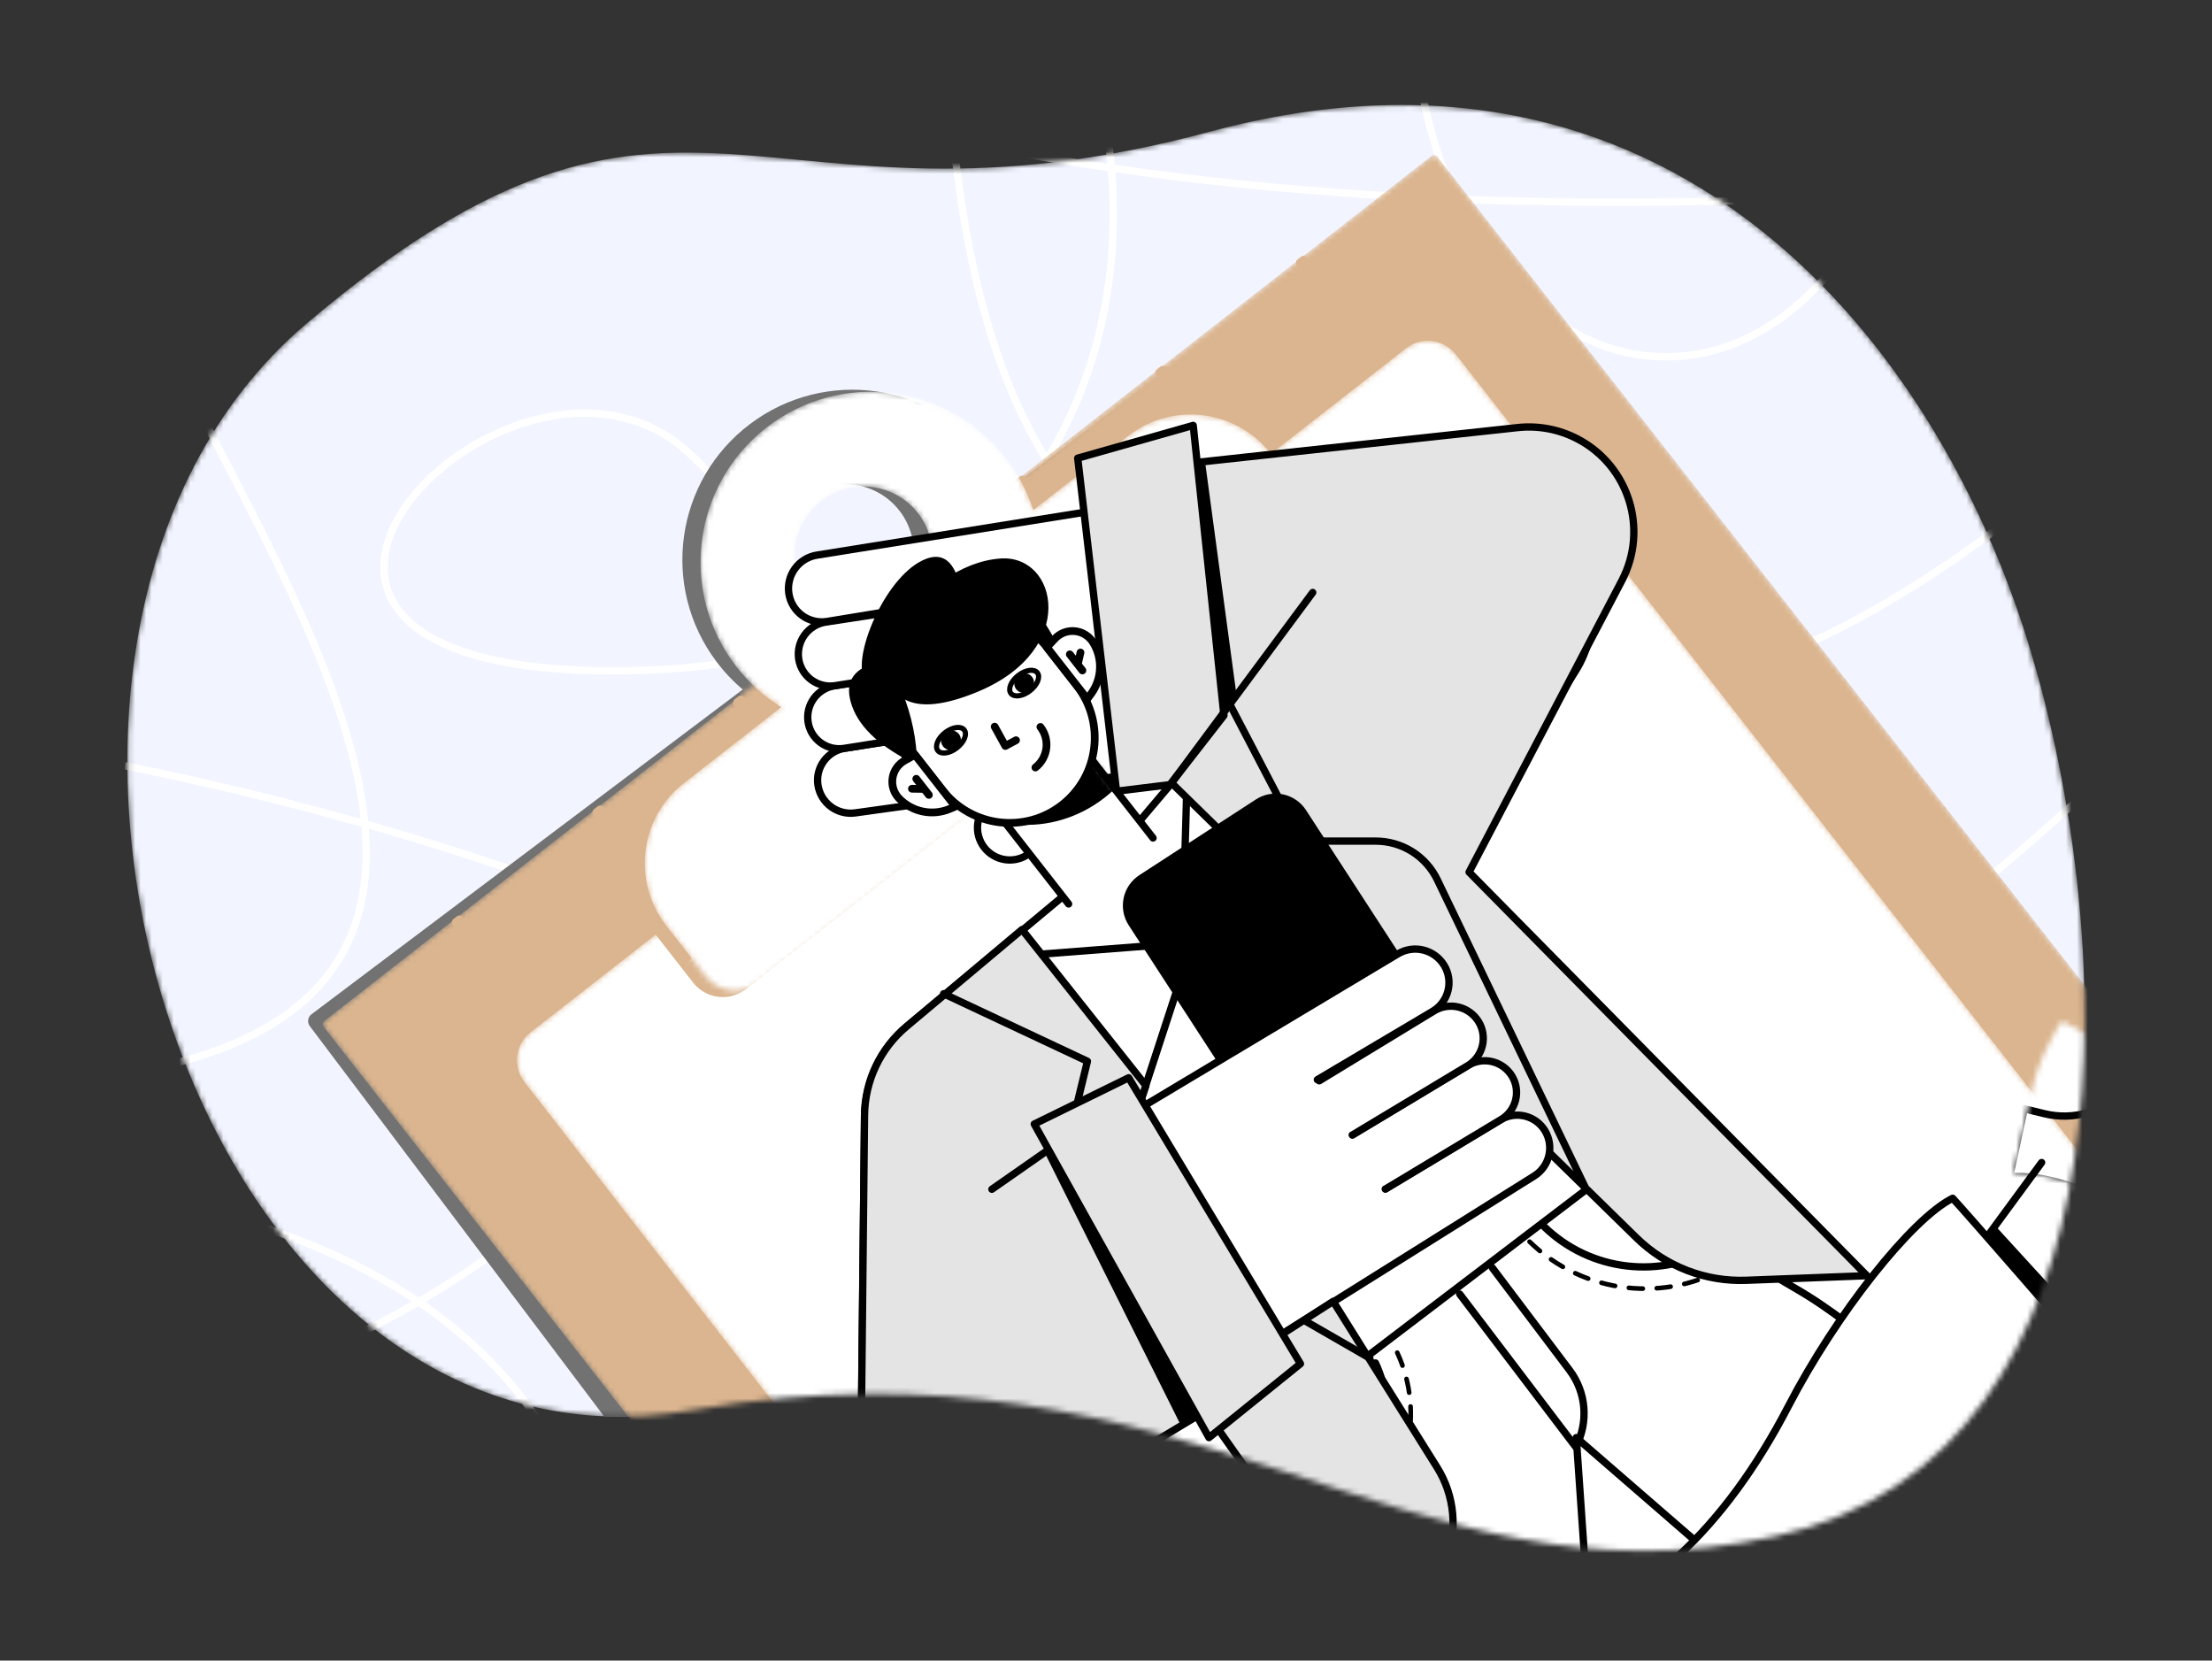 <svg width="401" height="301" viewBox="0 0 401 301" fill="none" xmlns="http://www.w3.org/2000/svg">
<rect x="0" y="0" width="401" height="301" fill="#333333" stroke="none"/>
<mask id="mask0_315_35459" style="mask-type:alpha" maskUnits="userSpaceOnUse" x="23" y="19" width="355" height="263">
<path d="M219.384 23.857C302.067 1.618 349.355 60.389 366.754 113.611C384.154 166.832 389.063 263.585 321.854 278.46C254.646 293.335 216.504 239.744 125.294 255.633C34.084 271.521 -12.601 116.436 55.601 58.629C123.803 0.822 136.701 46.096 219.384 23.857Z" fill="white"/>
</mask>
<g mask="url(#mask0_315_35459)">
<path d="M219.384 23.857C302.067 1.618 349.355 60.389 366.754 113.611C384.154 166.832 389.063 263.585 321.854 278.46C254.646 293.335 216.504 239.744 125.294 255.633C34.084 271.521 -12.601 116.436 55.601 58.629C123.803 0.822 136.701 46.096 219.384 23.857Z" fill="#F2F5FF"/>
<path d="M172.072 16.945C177.324 85.087 200.581 106.652 244.2 121.01C287.819 135.369 325.19 125.085 368.082 91.198" stroke="white" stroke-width="1.327"/>
<path d="M200.001 19.935C209.478 68.772 182.221 118.759 118.377 121.428C22.611 125.43 91.799 52.763 124.47 81.731C157.141 110.698 154.481 173.42 103.505 216.41C90.18 227.647 76.128 236.68 61.348 243.511" stroke="white" stroke-width="1.327"/>
<path d="M22.611 216.271C58.854 222.759 102.744 239.204 111.223 293.523M394.046 128.33C331.407 190.804 287.683 208.968 262.872 182.822C225.655 143.603 296.743 112.72 307.229 147.771C317.714 182.822 261.655 210.64 187.02 223.012M317.714 36.3C269.215 37.734 225.322 34.952 186.036 27.953" stroke="white" stroke-width="1.327"/>
<path d="M256.376 0.664C256.376 36.016 276.82 64.674 302.039 64.674C316.882 64.674 330.07 54.747 338.41 39.37M394.045 168.923C357.409 204.611 333.696 244.982 322.906 290.035M22.611 138.793C134.589 161.399 228.133 213.532 303.243 295.192" stroke="white" stroke-width="1.327"/>
<path d="M76.407 -2.74C31.645 6.41 15.096 25.494 26.757 54.512C44.251 98.038 108.717 180.346 22.611 194.622" stroke="white" stroke-width="1.327"/>
<path fill-rule="evenodd" clip-rule="evenodd" d="M260.288 32.305L377.877 188.22C377.033 229.792 362.879 269.379 321.854 278.459C254.646 293.335 216.504 239.744 125.294 255.632C119.863 256.578 114.591 256.918 109.491 256.709L56.163 185.996C56.041 185.835 55.953 185.651 55.902 185.456C55.852 185.261 55.84 185.057 55.868 184.858C55.897 184.658 55.964 184.466 56.066 184.292C56.169 184.118 56.305 183.966 56.466 183.845L134.652 124.977C132.887 123.487 131.294 121.804 129.904 119.959C119.666 106.384 122.388 87.083 135.983 76.847C149.577 66.611 168.897 69.317 179.134 82.892C180.526 84.735 181.706 86.729 182.654 88.835L258.135 32.003C258.461 31.758 258.87 31.652 259.274 31.708C259.678 31.765 260.042 31.98 260.288 32.305ZM145.727 90.26C140.237 94.393 139.138 102.188 143.272 107.67C145.212 110.248 148.081 111.969 151.269 112.466L165.563 101.703C165.963 98.503 165.099 95.273 163.154 92.701C159.019 87.219 151.217 86.126 145.727 90.26Z" fill="#727272"/>
<mask id="mask1_315_35459" style="mask-type:alpha" maskUnits="userSpaceOnUse" x="58" y="28" width="419" height="435">
<path d="M259.493 28.27L58.816 185.05C58.736 185.112 58.669 185.19 58.62 185.278C58.57 185.366 58.538 185.463 58.525 185.563C58.513 185.664 58.52 185.766 58.548 185.863C58.575 185.961 58.621 186.052 58.683 186.132L274.36 462.18C274.486 462.341 274.671 462.446 274.874 462.471C275.077 462.495 275.281 462.439 275.442 462.313L476.119 305.532C476.199 305.47 476.266 305.392 476.316 305.304C476.365 305.216 476.397 305.119 476.41 305.018C476.422 304.918 476.414 304.816 476.387 304.718C476.36 304.621 476.314 304.53 476.251 304.45L260.575 28.402C260.513 28.322 260.436 28.255 260.347 28.205C260.259 28.155 260.162 28.123 260.062 28.111C259.961 28.099 259.859 28.106 259.762 28.133C259.664 28.16 259.573 28.207 259.493 28.269V28.27Z" fill="white"/>
</mask>
<g mask="url(#mask1_315_35459)">
<path d="M259.493 28.27L58.816 185.05C58.736 185.112 58.669 185.19 58.62 185.278C58.57 185.366 58.538 185.463 58.525 185.563C58.513 185.664 58.52 185.766 58.548 185.863C58.575 185.961 58.621 186.052 58.683 186.132L274.36 462.18C274.486 462.341 274.671 462.446 274.874 462.471C275.077 462.495 275.281 462.439 275.442 462.313L476.119 305.532C476.199 305.47 476.266 305.392 476.316 305.304C476.365 305.216 476.397 305.119 476.41 305.018C476.422 304.918 476.414 304.816 476.387 304.718C476.36 304.621 476.314 304.53 476.251 304.45L260.575 28.402C260.513 28.322 260.436 28.255 260.347 28.205C260.259 28.155 260.162 28.123 260.062 28.111C259.961 28.099 259.859 28.106 259.762 28.133C259.664 28.16 259.573 28.207 259.493 28.269V28.27Z" fill="#DBB58F"/>
<path fill-rule="evenodd" clip-rule="evenodd" d="M135.982 78.685C149.45 68.163 168.86 70.503 179.336 83.911C181.58 86.777 183.295 90.02 184.401 93.488L201.678 79.99C209.67 73.746 221.212 75.164 227.457 83.158L234.568 92.259C235.119 92.964 235.526 93.771 235.765 94.634C236.005 95.496 236.072 96.398 235.963 97.286C235.854 98.175 235.571 99.033 235.13 99.812C234.689 100.591 234.099 101.276 233.394 101.827L134.402 179.166C133.697 179.717 132.889 180.124 132.027 180.363C131.164 180.602 130.263 180.669 129.374 180.56C128.486 180.451 127.628 180.167 126.849 179.727C126.07 179.286 125.385 178.696 124.834 177.99L117.723 168.889C111.478 160.895 112.894 149.354 120.886 143.11L138.632 129.246C135.535 127.334 132.803 124.885 130.565 122.014C120.089 108.606 122.514 89.207 135.982 78.685ZM145.961 91.94C140.522 96.19 139.543 104.024 143.774 109.439C148.004 114.854 155.843 115.799 161.282 111.55C166.721 107.3 167.7 99.466 163.47 94.051C159.239 88.636 151.4 87.69 145.961 91.94Z" fill="#DBB58F"/>
</g>
<path fill-rule="evenodd" clip-rule="evenodd" d="M82.81 166.103C82.971 165.977 83.176 165.921 83.379 165.945C83.581 165.97 83.766 166.075 83.892 166.236L299.566 442.281C299.692 442.442 299.748 442.647 299.723 442.85C299.699 443.052 299.594 443.237 299.433 443.363L298.826 443.837C298.746 443.899 298.655 443.946 298.557 443.973C298.46 444 298.358 444.007 298.257 443.995C298.157 443.983 298.06 443.951 297.972 443.901C297.884 443.851 297.806 443.784 297.744 443.704L82.07 167.66C82.007 167.58 81.961 167.489 81.934 167.391C81.907 167.294 81.9 167.192 81.912 167.091C81.924 166.991 81.956 166.894 82.006 166.806C82.056 166.718 82.123 166.64 82.203 166.578L82.81 166.103ZM108.315 146.177C108.476 146.051 108.681 145.995 108.883 146.019C109.086 146.044 109.271 146.149 109.397 146.31L325.07 422.355C325.132 422.435 325.179 422.526 325.206 422.623C325.233 422.721 325.241 422.823 325.228 422.923C325.216 423.024 325.184 423.121 325.134 423.209C325.084 423.297 325.018 423.375 324.938 423.437L324.331 423.911C324.251 423.973 324.16 424.02 324.062 424.047C323.965 424.074 323.863 424.081 323.762 424.069C323.662 424.057 323.565 424.025 323.477 423.975C323.389 423.925 323.311 423.858 323.249 423.778L107.575 147.734C107.513 147.654 107.466 147.563 107.439 147.465C107.412 147.368 107.405 147.266 107.417 147.165C107.429 147.065 107.461 146.968 107.511 146.88C107.561 146.792 107.628 146.714 107.708 146.652L108.315 146.177ZM133.82 126.251C133.981 126.125 134.186 126.069 134.388 126.093C134.591 126.118 134.776 126.223 134.902 126.384L350.575 402.429C350.637 402.509 350.684 402.6 350.711 402.697C350.738 402.795 350.746 402.897 350.733 402.997C350.721 403.098 350.689 403.195 350.639 403.283C350.589 403.371 350.523 403.449 350.443 403.511L349.836 403.985C349.756 404.047 349.665 404.094 349.567 404.121C349.47 404.148 349.368 404.155 349.267 404.143C349.167 404.131 349.07 404.099 348.982 404.049C348.894 403.999 348.816 403.932 348.754 403.852L133.08 127.808C133.018 127.728 132.971 127.637 132.944 127.539C132.917 127.442 132.91 127.34 132.922 127.239C132.934 127.139 132.966 127.042 133.016 126.954C133.066 126.866 133.133 126.788 133.213 126.726L133.82 126.251ZM159.325 106.325C159.486 106.199 159.691 106.143 159.893 106.167C160.096 106.192 160.281 106.297 160.407 106.458L376.08 382.503C376.142 382.583 376.189 382.674 376.216 382.771C376.243 382.869 376.251 382.971 376.238 383.071C376.226 383.172 376.194 383.269 376.144 383.357C376.094 383.445 376.028 383.523 375.948 383.585L375.34 384.059C375.26 384.121 375.169 384.167 375.072 384.194C374.974 384.221 374.872 384.229 374.772 384.216C374.672 384.204 374.575 384.172 374.487 384.122C374.398 384.072 374.321 384.006 374.259 383.926L158.585 107.882C158.523 107.802 158.476 107.711 158.449 107.613C158.422 107.516 158.415 107.414 158.427 107.313C158.439 107.213 158.471 107.116 158.521 107.028C158.571 106.94 158.638 106.862 158.718 106.8L159.325 106.325ZM184.83 86.399C184.991 86.273 185.196 86.216 185.398 86.242C185.601 86.266 185.786 86.371 185.912 86.532L401.585 362.577C401.647 362.657 401.694 362.748 401.721 362.845C401.748 362.943 401.756 363.045 401.743 363.145C401.731 363.246 401.699 363.343 401.649 363.431C401.599 363.519 401.533 363.597 401.453 363.659L400.845 364.133C400.765 364.195 400.674 364.241 400.577 364.268C400.479 364.295 400.377 364.303 400.277 364.29C400.177 364.278 400.08 364.246 399.992 364.196C399.904 364.146 399.826 364.08 399.764 364L184.09 87.956C184.028 87.876 183.981 87.785 183.954 87.688C183.927 87.59 183.92 87.488 183.932 87.387C183.944 87.287 183.976 87.19 184.026 87.102C184.076 87.014 184.143 86.936 184.223 86.874L184.83 86.399ZM210.335 66.473C210.415 66.411 210.506 66.365 210.604 66.337C210.701 66.31 210.803 66.303 210.904 66.315C211.004 66.327 211.101 66.359 211.189 66.409C211.277 66.459 211.355 66.526 211.417 66.606L427.09 342.651C427.152 342.731 427.199 342.822 427.226 342.919C427.253 343.017 427.261 343.119 427.248 343.219C427.236 343.32 427.204 343.417 427.154 343.505C427.104 343.593 427.038 343.671 426.958 343.733L426.35 344.207C426.27 344.269 426.179 344.315 426.082 344.342C425.984 344.369 425.882 344.377 425.782 344.364C425.682 344.352 425.585 344.32 425.497 344.27C425.409 344.22 425.331 344.154 425.269 344.074L209.595 68.029C209.533 67.949 209.487 67.858 209.46 67.761C209.433 67.663 209.425 67.561 209.437 67.461C209.45 67.361 209.482 67.264 209.532 67.176C209.582 67.088 209.648 67.01 209.728 66.948L210.335 66.473ZM235.84 46.547C236.001 46.421 236.206 46.364 236.408 46.389C236.611 46.414 236.796 46.519 236.922 46.68L452.595 322.725C452.657 322.805 452.704 322.896 452.731 322.993C452.758 323.091 452.766 323.193 452.753 323.293C452.741 323.394 452.709 323.491 452.659 323.579C452.609 323.667 452.543 323.745 452.463 323.807L451.855 324.281C451.775 324.343 451.684 324.389 451.587 324.416C451.489 324.443 451.387 324.451 451.287 324.438C451.187 324.426 451.09 324.394 451.002 324.344C450.914 324.294 450.836 324.228 450.774 324.148L235.1 48.103C235.038 48.023 234.992 47.932 234.965 47.835C234.938 47.737 234.93 47.635 234.942 47.535C234.955 47.435 234.987 47.338 235.037 47.25C235.087 47.162 235.153 47.084 235.233 47.022L235.84 46.547Z" fill="#DBB58F"/>
<path fill-rule="evenodd" clip-rule="evenodd" d="M96.153 187.145L254.884 63.135C255.551 62.614 256.314 62.23 257.129 62.004C257.944 61.778 258.796 61.715 259.636 61.818C260.476 61.921 261.287 62.189 262.024 62.605C262.76 63.022 263.407 63.58 263.928 64.247L444.124 294.883C445.164 296.213 445.64 297.899 445.449 299.577C445.259 301.254 444.417 302.79 443.106 303.854L337.279 389.681C313.142 409.256 251.12 399.975 231.514 374.71C210.085 347.093 164.578 287.565 94.994 196.125C93.968 194.776 93.514 193.078 93.731 191.397C93.948 189.716 94.817 188.189 96.153 187.145Z" fill="#DBB58F"/>
<path fill-rule="evenodd" clip-rule="evenodd" d="M96.594 190.134L255.325 66.124C256.672 65.072 258.382 64.598 260.078 64.807C261.774 65.015 263.318 65.889 264.37 67.236L444.565 297.87C445.605 299.2 446.081 300.886 445.891 302.564C445.701 304.242 444.859 305.778 443.548 306.842L337.72 392.67C313.583 412.245 251.561 402.964 231.955 377.698C210.526 350.082 165.019 290.554 95.435 199.114C94.409 197.765 93.955 196.067 94.172 194.386C94.389 192.705 95.259 191.178 96.594 190.134Z" fill="#DBB58F"/>
<mask id="mask2_315_35459" style="mask-type:alpha" maskUnits="userSpaceOnUse" x="93" y="61" width="353" height="330">
<path d="M96.2 187.108L254.883 63.136C256.23 62.084 257.94 61.61 259.636 61.818C261.332 62.027 262.876 62.9 263.928 64.247L444.153 294.921C445.188 296.245 445.665 297.921 445.482 299.592C445.299 301.262 444.47 302.795 443.172 303.863C397.063 341.823 363.583 368.612 342.732 384.23C330.684 394.269 250.054 394.119 236.068 376.958C226.885 365.691 179.888 305.417 95.078 196.136C94.033 194.789 93.564 193.082 93.774 191.39C93.984 189.698 94.857 188.158 96.2 187.108Z" fill="white"/>
</mask>
<g mask="url(#mask2_315_35459)">
<path d="M96.2 187.108L254.883 63.136C256.23 62.084 257.94 61.61 259.636 61.818C261.332 62.027 262.876 62.9 263.928 64.247L444.153 294.921C445.188 296.245 445.665 297.921 445.482 299.592C445.299 301.262 444.47 302.795 443.172 303.863C397.063 341.823 363.583 368.612 342.732 384.23C330.684 394.269 250.054 394.119 236.068 376.958C226.885 365.691 179.888 305.417 95.078 196.136C94.033 194.789 93.564 193.082 93.774 191.39C93.984 189.698 94.857 188.158 96.2 187.108Z" fill="white"/>
<path fill-rule="evenodd" clip-rule="evenodd" d="M136.805 78.806C150.273 68.284 169.683 70.624 180.159 84.033C182.403 86.899 184.118 90.141 185.224 93.609L202.501 80.111C210.493 73.867 222.034 75.286 228.28 83.279L235.391 92.381C235.942 93.086 236.349 93.893 236.588 94.756C236.828 95.618 236.895 96.519 236.786 97.408C236.677 98.296 236.394 99.154 235.953 99.933C235.512 100.712 234.922 101.397 234.217 101.948L135.224 179.288C133.799 180.401 131.991 180.902 130.197 180.681C128.403 180.461 126.77 179.537 125.657 178.112L118.546 169.01C112.3 161.017 113.716 149.475 121.708 143.231L139.454 129.367C136.357 127.455 133.626 125.006 131.388 122.136C120.912 108.727 123.337 89.328 136.805 78.806ZM146.784 92.062C141.345 96.312 140.366 104.146 144.596 109.561C148.827 114.975 156.666 115.92 162.105 111.671C167.544 107.422 168.523 99.588 164.292 94.173C160.062 88.758 152.223 87.813 146.784 92.063V92.062Z" fill="#DBB58F"/>
</g>
<mask id="mask3_315_35459" style="mask-type:alpha" maskUnits="userSpaceOnUse" x="116" y="71" width="123" height="109">
<path d="M138.877 77.555C152.323 67.049 171.736 69.428 182.237 82.868C184.486 85.74 186.207 88.989 187.32 92.463L204.513 79.031C212.524 72.771 224.093 74.194 230.353 82.206L237.49 91.342C238.041 92.047 238.448 92.854 238.687 93.716C238.927 94.579 238.994 95.48 238.885 96.368C238.776 97.257 238.493 98.115 238.052 98.894C237.612 99.673 237.022 100.358 236.317 100.909L137.497 178.114C136.072 179.227 134.264 179.728 132.469 179.507C130.675 179.287 129.042 178.363 127.929 176.938L120.791 167.802C114.531 159.79 115.951 148.221 123.962 141.962L141.623 128.165C138.521 126.244 135.786 123.788 133.543 120.911C123.042 107.471 125.431 88.06 138.877 77.555ZM148.881 90.841C143.45 95.084 142.486 102.923 146.727 108.351C150.967 113.778 158.807 114.739 164.237 110.496C169.668 106.254 170.632 98.415 166.391 92.987C162.151 87.559 154.311 86.599 148.881 90.841Z" fill="white"/>
</mask>
<g mask="url(#mask3_315_35459)">
<path d="M138.877 77.555C152.323 67.049 171.736 69.428 182.237 82.868C184.486 85.74 186.207 88.989 187.32 92.463L204.513 79.031C212.524 72.771 224.093 74.194 230.353 82.206L237.49 91.342C238.041 92.047 238.448 92.854 238.687 93.716C238.927 94.579 238.994 95.48 238.885 96.368C238.776 97.257 238.493 98.115 238.052 98.894C237.612 99.673 237.022 100.358 236.317 100.909L137.497 178.114C136.072 179.227 134.264 179.728 132.469 179.507C130.675 179.287 129.042 178.363 127.929 176.938L120.791 167.802C114.531 159.79 115.951 148.221 123.962 141.962L141.623 128.165C138.521 126.244 135.786 123.788 133.543 120.911C123.042 107.471 125.431 88.06 138.877 77.555ZM148.881 90.841C143.45 95.084 142.486 102.923 146.727 108.351C150.967 113.778 158.807 114.739 164.237 110.496C169.668 106.254 170.632 98.415 166.391 92.987C162.151 87.559 154.311 86.599 148.881 90.841Z" fill="white"/>
<path d="M243.566 81.398L117.35 180.008L127.003 192.363L253.219 93.753L243.566 81.398Z" fill="white"/>
</g>
<path fill-rule="evenodd" clip-rule="evenodd" d="M292.399 210.682C306.179 221.157 317.22 228.783 325.521 233.56C337.974 240.724 351.581 254.266 363.956 265.128C372.206 272.368 389.528 286.86 415.923 308.601L381.952 344.007L285.754 260.582L292.845 363.049L247.637 352.941L226.275 258.71L292.399 210.682Z" fill="white" stroke="black" stroke-width="1.327" stroke-linecap="round" stroke-linejoin="round"/>
<path d="M279.875 222.288C288.3 230.517 301.222 232.008 311.297 225.914L312.311 225.301" stroke="black" stroke-width="1.327" stroke-linecap="round" stroke-linejoin="round"/>
<path d="M277.283 225.064C287.089 234.627 302.128 236.33 313.821 229.203L315.345 228.274" stroke="black" stroke-width="0.842" stroke-linecap="round" stroke-linejoin="round" stroke-dasharray="2.53 2.53"/>
<path d="M249.348 247.044C251.519 251.697 252.061 256.946 250.887 261.945C249.714 266.943 246.893 271.402 242.879 274.604L240.295 276.664" stroke="black" stroke-width="1.327" stroke-linecap="round" stroke-linejoin="round"/>
<path d="M253.3 245.181C258.431 256.234 255.297 269.364 245.727 276.904L242.111 279.754" stroke="black" stroke-width="0.842" stroke-linecap="round" stroke-linejoin="round" stroke-dasharray="2.53 2.53"/>
<path d="M264.623 234.563L285.655 262.265M270.544 229.811L284.546 248.377C286.032 250.347 286.926 252.7 287.122 255.159C287.319 257.619 286.81 260.084 285.656 262.265" stroke="black" stroke-width="1.327" stroke-linecap="round" stroke-linejoin="round"/>
<path fill-rule="evenodd" clip-rule="evenodd" d="M183.478 139.52L178.322 146.594C177.87 147.214 177.545 147.917 177.365 148.662C177.184 149.408 177.153 150.181 177.272 150.939C177.391 151.697 177.658 152.424 178.057 153.078C178.457 153.733 178.982 154.302 179.602 154.754L179.616 154.765C180.876 155.677 182.446 156.053 183.982 155.81C185.518 155.566 186.895 154.724 187.811 153.467L201.087 135.251" fill="white"/>
<path d="M183.478 139.52L178.322 146.594C177.87 147.214 177.545 147.917 177.365 148.662C177.184 149.408 177.153 150.181 177.272 150.939C177.391 151.697 177.658 152.424 178.057 153.078C178.457 153.733 178.982 154.302 179.602 154.754L179.616 154.765C180.876 155.677 182.446 156.053 183.982 155.81C185.518 155.566 186.895 154.724 187.811 153.467L201.087 135.251" stroke="black" stroke-width="1.327" stroke-linecap="round" stroke-linejoin="round"/>
<path d="M202.702 97.454L207.109 133.325L174.015 137.386L169.609 101.515L202.702 97.454Z" fill="white"/>
<path fill-rule="evenodd" clip-rule="evenodd" d="M247.66 134.431L155.043 147.345C153.488 147.562 151.909 147.16 150.646 146.227C149.383 145.293 148.536 143.902 148.287 142.351C148.165 141.589 148.194 140.811 148.373 140.06C148.551 139.31 148.876 138.602 149.329 137.977C149.782 137.352 150.353 136.823 151.011 136.419C151.669 136.016 152.399 135.746 153.161 135.625L177.231 131.814" fill="white"/>
<path d="M247.66 134.431L155.043 147.345C153.488 147.562 151.909 147.16 150.646 146.227C149.383 145.293 148.536 143.902 148.287 142.351C148.165 141.589 148.194 140.811 148.373 140.06C148.551 139.31 148.876 138.602 149.329 137.977C149.782 137.352 150.353 136.823 151.011 136.419C151.669 136.016 152.399 135.746 153.161 135.625L177.231 131.814" stroke="black" stroke-width="1.327" stroke-linecap="round" stroke-linejoin="round"/>
<path fill-rule="evenodd" clip-rule="evenodd" d="M177.23 131.818L153.022 135.65C152.283 135.767 151.527 135.737 150.798 135.563C150.07 135.388 149.383 135.071 148.777 134.631C148.171 134.19 147.658 133.635 147.267 132.996C146.875 132.357 146.614 131.648 146.496 130.908L146.491 130.872C146.262 129.363 146.639 127.826 147.539 126.594C148.44 125.362 149.791 124.537 151.298 124.298L175.512 120.464" fill="white"/>
<path d="M177.23 131.818L153.023 135.65C151.529 135.887 150.002 135.52 148.778 134.631C147.554 133.741 146.733 132.402 146.496 130.908L146.491 130.872C146.262 129.363 146.639 127.826 147.539 126.594C148.44 125.362 149.791 124.537 151.298 124.298L175.512 120.464" stroke="black" stroke-width="1.327" stroke-linecap="round" stroke-linejoin="round"/>
<path fill-rule="evenodd" clip-rule="evenodd" d="M175.514 120.466L151.402 124.284C149.89 124.523 148.345 124.152 147.106 123.251C145.867 122.351 145.036 120.996 144.796 119.484L144.786 119.414C144.562 117.877 144.954 116.314 145.879 115.066C146.803 113.818 148.183 112.986 149.718 112.752L173.81 109.084" fill="white"/>
<path d="M175.514 120.466L151.402 124.284C149.89 124.523 148.345 124.152 147.106 123.251C145.867 122.351 145.036 120.996 144.796 119.484L144.786 119.414C144.562 117.877 144.954 116.314 145.879 115.066C146.803 113.818 148.183 112.986 149.718 112.752L173.81 109.084" stroke="black" stroke-width="1.327" stroke-linecap="round" stroke-linejoin="round"/>
<path fill-rule="evenodd" clip-rule="evenodd" d="M173.942 108.7L149.955 112.644C149.172 112.773 148.372 112.746 147.6 112.565C146.828 112.384 146.099 112.053 145.455 111.591C144.811 111.129 144.265 110.544 143.847 109.87C143.428 109.197 143.147 108.447 143.019 107.665L143.01 107.609C142.762 106.009 143.158 104.375 144.111 103.066C145.063 101.757 146.496 100.878 148.095 100.621L217.242 89.544" fill="white"/>
<path d="M173.942 108.7L149.955 112.644C149.172 112.773 148.372 112.746 147.6 112.565C146.828 112.384 146.099 112.053 145.455 111.591C144.811 111.129 144.265 110.544 143.847 109.87C143.428 109.197 143.147 108.447 143.019 107.665L143.01 107.609C142.762 106.009 143.158 104.375 144.111 103.066C145.063 101.757 146.496 100.878 148.095 100.621L217.242 89.544" stroke="black" stroke-width="1.327" stroke-linecap="round" stroke-linejoin="round"/>
<path fill-rule="evenodd" clip-rule="evenodd" d="M201.259 96.272L267.972 91.949C278.649 91.258 287.868 99.353 288.562 110.031C288.825 114.09 287.805 118.13 285.645 121.577L262.413 158.64L296.961 208.462L230.105 259.36L222.181 247.157L184.078 274.228C176.115 279.885 165.071 278.015 159.412 270.05C157.248 267.006 156.103 263.355 156.142 259.62L156.731 202.477C156.763 199.305 157.485 196.178 158.845 193.312C160.205 190.447 162.172 187.911 164.609 185.88L200.628 155.865L224.252 127.957L203.194 133.132L201.259 96.272Z" fill="white" stroke="black" stroke-width="1.327" stroke-linecap="round" stroke-linejoin="round"/>
<path d="M188.172 172.99L214.344 170.976L215.128 143.556" stroke="black" stroke-width="1.327"/>
<path fill-rule="evenodd" clip-rule="evenodd" d="M197.504 85.924L203.2 142.618L212.375 141.913L296.692 224.391C299.313 226.954 302.428 228.957 305.849 230.276C309.269 231.596 312.922 232.204 316.586 232.065L338.442 231.232L266.32 158.079L294.014 105.24C298.889 95.94 295.301 84.446 285.999 79.569C282.657 77.817 278.869 77.098 275.118 77.505L197.504 85.924Z" fill="#E4E4E4" stroke="black" stroke-width="1.327" stroke-linejoin="round"/>
<path fill-rule="evenodd" clip-rule="evenodd" d="M195.373 83.047L216.311 77.107L221.881 129.685L212.111 142.224L202.406 143.415L195.373 83.047Z" fill="#E4E4E4" stroke="black" stroke-width="1.327" stroke-linejoin="round"/>
<path d="M223.105 127.956L235.897 152.457L249.407 152.458C251.739 152.459 254.024 153.117 255.998 154.358C257.972 155.6 259.555 157.373 260.566 159.474L287.334 215.126" stroke="black" stroke-width="1.327" stroke-linecap="round"/>
<path fill-rule="evenodd" clip-rule="evenodd" d="M217.545 84.248H218.531L224.132 125.789L221.885 129.683L217.545 84.248Z" fill="black"/>
<path fill-rule="evenodd" clip-rule="evenodd" d="M221.744 191.497L224.462 183.175C224.943 181.702 224.819 180.099 224.117 178.718C223.416 177.337 222.195 176.291 220.722 175.81L220.705 175.804C219.226 175.326 217.617 175.453 216.231 176.159C214.845 176.865 213.796 178.092 213.313 179.57L206.316 200.998" fill="white"/>
<path d="M221.744 191.497L224.462 183.175C224.943 181.702 224.819 180.099 224.117 178.718C223.416 177.337 222.195 176.291 220.722 175.81L220.705 175.804C219.226 175.326 217.617 175.453 216.231 176.159C214.845 176.865 213.796 178.092 213.313 179.57L206.316 200.998" stroke="black" stroke-width="1.327" stroke-linecap="round" stroke-linejoin="round"/>
<path d="M204.616 167.712L235.036 214.554C235.506 215.278 236.114 215.902 236.825 216.391C237.536 216.879 238.337 217.223 239.181 217.403C240.025 217.582 240.896 217.593 241.744 217.436C242.593 217.279 243.402 216.956 244.125 216.486L265.247 202.771C265.971 202.301 266.595 201.693 267.084 200.982C267.572 200.271 267.916 199.47 268.095 198.626C268.275 197.782 268.286 196.911 268.129 196.063C267.971 195.215 267.648 194.406 267.178 193.682L236.758 146.841C236.289 146.117 235.681 145.493 234.97 145.004C234.259 144.515 233.458 144.171 232.614 143.992C231.77 143.812 230.899 143.801 230.051 143.958C229.202 144.115 228.393 144.438 227.669 144.908L206.548 158.624C205.087 159.573 204.063 161.064 203.7 162.768C203.338 164.472 203.667 166.251 204.616 167.712Z" fill="black"/>
<path d="M209.547 205.572L229.231 235.881L257.194 217.723L237.51 187.413L209.547 205.572Z" fill="white"/>
<path fill-rule="evenodd" clip-rule="evenodd" d="M198.877 262.793L278.13 213.156C279.461 212.322 280.412 211 280.779 209.473C281.146 207.947 280.901 206.337 280.095 204.989C279.297 203.653 278 202.69 276.492 202.31C274.983 201.93 273.385 202.165 272.049 202.963L272.038 202.97L251.149 215.521" fill="white"/>
<path d="M198.877 262.793L278.13 213.156C279.461 212.322 280.412 211 280.779 209.473C281.146 207.947 280.901 206.337 280.095 204.989C279.297 203.653 278 202.69 276.492 202.31C274.983 201.93 273.385 202.165 272.049 202.963L272.038 202.97L251.149 215.521" stroke="black" stroke-width="1.327" stroke-linecap="round" stroke-linejoin="round"/>
<path fill-rule="evenodd" clip-rule="evenodd" d="M251.15 215.522L272.158 202.899C272.8 202.513 273.36 202.005 273.805 201.403C274.251 200.801 274.574 200.117 274.755 199.39C274.936 198.663 274.972 197.907 274.861 197.167C274.751 196.426 274.495 195.714 274.109 195.072L274.09 195.041C273.296 193.738 272.019 192.802 270.537 192.438C269.056 192.073 267.49 192.309 266.182 193.095L245.168 205.721" fill="white"/>
<path d="M251.15 215.522L272.158 202.899C272.8 202.513 273.36 202.005 273.805 201.403C274.251 200.801 274.574 200.117 274.755 199.39C274.936 198.663 274.972 197.907 274.861 197.167C274.751 196.426 274.495 195.714 274.109 195.072L274.09 195.041C273.296 193.738 272.019 192.802 270.537 192.438C269.056 192.073 267.49 192.309 266.182 193.095L245.168 205.721" stroke="black" stroke-width="1.327" stroke-linecap="round" stroke-linejoin="round"/>
<path fill-rule="evenodd" clip-rule="evenodd" d="M245.168 205.722L266.093 193.15C266.748 192.756 267.318 192.237 267.771 191.621C268.224 191.005 268.549 190.306 268.73 189.563C268.91 188.821 268.941 188.05 268.821 187.295C268.701 186.54 268.433 185.817 268.031 185.167C267.215 183.846 265.91 182.901 264.399 182.538C262.889 182.176 261.297 182.426 259.97 183.234L239.156 195.908" fill="white"/>
<path d="M245.168 205.722L266.093 193.15C266.748 192.756 267.318 192.237 267.771 191.621C268.224 191.005 268.549 190.306 268.73 189.563C268.91 188.821 268.941 188.05 268.821 187.295C268.701 186.54 268.433 185.817 268.031 185.167C267.215 183.846 265.91 182.901 264.399 182.538C262.889 182.176 261.297 182.426 259.97 183.234L239.156 195.908" stroke="black" stroke-width="1.327" stroke-linecap="round" stroke-linejoin="round"/>
<path fill-rule="evenodd" clip-rule="evenodd" d="M238.811 195.7L259.72 183.304C261.097 182.487 262.094 181.157 262.49 179.606C262.886 178.055 262.651 176.409 261.834 175.032L261.804 174.983C260.965 173.598 259.612 172.601 258.041 172.21C256.469 171.82 254.807 172.068 253.417 172.899L193.326 208.858" fill="white"/>
<path d="M238.811 195.7L259.72 183.304C261.097 182.487 262.094 181.157 262.49 179.606C262.886 178.055 262.651 176.409 261.834 175.032L261.804 174.983C260.965 173.598 259.612 172.601 258.041 172.21C256.469 171.82 254.807 172.068 253.417 172.899L193.326 208.858" stroke="black" stroke-width="1.327" stroke-linecap="round" stroke-linejoin="round"/>
<path fill-rule="evenodd" clip-rule="evenodd" d="M193.72 163.85L180.922 147.469L196.228 135.511L209.026 151.891" fill="white"/>
<path d="M193.72 163.85L180.922 147.469L196.228 135.511L209.026 151.891" stroke="black" stroke-width="1.327" stroke-linecap="round" stroke-linejoin="round"/>
<mask id="mask4_315_35459" style="mask-type:alpha" maskUnits="userSpaceOnUse" x="180" y="135" width="30" height="31">
<path d="M180.922 147.469L196.228 135.511L207.365 149.765C210.668 153.992 209.919 160.096 205.692 163.398C201.465 166.701 195.361 165.95 192.058 161.723L180.922 147.469Z" fill="white"/>
</mask>
<g mask="url(#mask4_315_35459)">
<path d="M200.259 144.574C209.806 137.115 211.955 123.912 205.058 115.084C198.16 106.257 184.829 105.147 175.282 112.606C165.735 120.065 163.586 133.268 170.484 142.096C177.381 150.924 190.712 152.033 200.259 144.574Z" fill="black"/>
</g>
<path d="M188.015 111.754C182.055 104.125 171.039 102.772 163.411 108.731C155.784 114.69 154.433 125.705 160.394 133.334L164.423 138.491C170.383 146.119 181.397 147.473 189.025 141.514C196.652 135.555 198.005 124.54 192.044 116.911L188.015 111.754Z" fill="black"/>
<path fill-rule="evenodd" clip-rule="evenodd" d="M175.887 105.51C174.987 102.935 176.494 102.451 180.408 104.057C184.322 105.663 188.174 110.097 191.966 117.36C191.036 118.732 190.39 119.404 190.028 119.376C184.97 118.988 180.987 115.432 177.521 112.914C173.682 110.126 173.137 107.658 175.887 105.51Z" fill="black"/>
<path fill-rule="evenodd" clip-rule="evenodd" d="M189.655 117.16L195.188 124.242C200.433 130.955 199.243 140.649 192.531 145.893C185.819 151.136 176.126 149.945 170.881 143.232L165.348 136.15C161.634 131.397 162.476 124.535 167.229 120.822L174.326 115.277C179.079 111.564 185.941 112.408 189.655 117.16Z" fill="white" stroke="black" stroke-width="1.402" stroke-linecap="round" stroke-linejoin="round"/>
<path d="M187.704 139.119C188.247 138.695 188.7 138.169 189.039 137.569C189.378 136.97 189.596 136.31 189.68 135.627C189.763 134.944 189.712 134.25 189.528 133.587C189.343 132.924 189.03 132.303 188.606 131.761M180.316 131.708L182.251 135.216L184.189 134.173" stroke="black" stroke-width="1.402" stroke-linecap="round" stroke-linejoin="round"/>
<path d="M173.476 135.549C174.798 134.516 175.389 133.063 174.795 132.304C174.202 131.544 172.649 131.766 171.327 132.799C170.005 133.832 169.414 135.285 170.008 136.044C170.601 136.804 172.154 136.582 173.476 135.549Z" stroke="black" stroke-width="0.935" stroke-linecap="round" stroke-linejoin="round"/>
<path d="M173.476 135.549C174.269 134.929 174.431 133.811 173.838 133.052C173.244 132.292 172.12 132.179 171.327 132.799C170.534 133.418 170.372 134.537 170.965 135.296C171.558 136.056 172.683 136.169 173.476 135.549Z" fill="black"/>
<path d="M186.736 125.19C188.059 124.157 188.649 122.704 188.056 121.944C187.463 121.185 185.91 121.406 184.588 122.439C183.265 123.472 182.675 124.925 183.268 125.685C183.862 126.444 185.414 126.223 186.736 125.19Z" stroke="black" stroke-width="0.935" stroke-linecap="round" stroke-linejoin="round"/>
<path d="M186.735 125.19C187.529 124.57 187.691 123.452 187.097 122.692C186.504 121.933 185.38 121.82 184.586 122.439C183.793 123.059 183.631 124.177 184.225 124.937C184.818 125.696 185.942 125.81 186.735 125.19Z" fill="black"/>
<path fill-rule="evenodd" clip-rule="evenodd" d="M160.215 115.765C167.402 106.576 174.451 101.732 181.362 101.232C191.728 100.482 195.535 117.744 177.343 125.343C165.214 130.409 159.505 127.216 160.215 115.765Z" fill="black"/>
<path fill-rule="evenodd" clip-rule="evenodd" d="M156.577 122.796C154.655 118.408 160.805 103.858 167.98 101.26C172.764 99.528 175.033 104.712 174.789 116.811C163.929 123.727 157.858 125.722 156.577 122.796Z" fill="black"/>
<path fill-rule="evenodd" clip-rule="evenodd" d="M158.641 120.17C154.406 121.362 153.018 123.981 154.477 128.028C155.936 132.074 159.86 135.611 166.25 138.637C166.21 134.171 165.302 129.738 163.525 125.339C161.749 120.94 160.121 119.217 158.641 120.17Z" fill="black"/>
<path fill-rule="evenodd" clip-rule="evenodd" d="M189.777 117.316L191.245 115.757C191.705 115.269 192.27 114.893 192.897 114.657C193.525 114.422 194.198 114.334 194.865 114.399C195.532 114.465 196.175 114.683 196.744 115.037C197.314 115.39 197.794 115.87 198.149 116.438C199.036 117.858 199.474 119.512 199.404 121.184C199.335 122.857 198.762 124.469 197.761 125.811L197.103 126.692L189.777 117.316Z" fill="white" stroke="black" stroke-width="1.402" stroke-linecap="round" stroke-linejoin="round"/>
<path d="M193.939 118.606L196.22 121.526M195.373 120.442L195.876 118.274" stroke="black" stroke-width="1.402" stroke-linecap="round" stroke-linejoin="round"/>
<path fill-rule="evenodd" clip-rule="evenodd" d="M165.864 136.816L163.995 137.862C163.41 138.19 162.908 138.647 162.528 139.199C162.148 139.751 161.9 140.383 161.802 141.046C161.705 141.709 161.761 142.386 161.966 143.024C162.171 143.662 162.52 144.244 162.986 144.726C164.149 145.93 165.648 146.755 167.288 147.092C168.927 147.43 170.631 147.264 172.175 146.617L173.189 146.192L165.864 136.816Z" fill="white" stroke="black" stroke-width="1.402" stroke-linecap="round" stroke-linejoin="round"/>
<path d="M166.108 141.166L168.39 144.085M167.543 143.001L165.318 142.965" stroke="black" stroke-width="1.402" stroke-linecap="round" stroke-linejoin="round"/>
<path fill-rule="evenodd" clip-rule="evenodd" d="M163.723 123.313C171.992 123.171 180.226 120.596 188.425 115.587C186.049 113.116 182.548 110.912 177.921 108.975L163.219 117.486L163.723 123.313Z" fill="black"/>
<path d="M212.375 141.919L237.976 107.391" stroke="black" stroke-width="1.327" stroke-linecap="round"/>
<path fill-rule="evenodd" clip-rule="evenodd" d="M185.275 168.495L207.729 196.776L206.31 201.001L204.678 201.931L230.009 243.382L241.684 235.886L260.518 265.976C262.113 268.522 263.081 271.41 263.343 274.403C263.606 277.395 263.156 280.408 262.03 283.193L253.221 304.985L218.531 255.76L155.777 293.563L156.727 202.124C156.759 199.062 157.453 196.043 158.761 193.274C160.07 190.506 161.962 188.053 164.308 186.085L185.275 168.495Z" fill="#E4E4E4" stroke="black" stroke-width="1.327" stroke-linejoin="round"/>
<path d="M205.254 202.833L203.165 199.265L179.814 215.562" stroke="black" stroke-width="1.327" stroke-linecap="round" stroke-linejoin="round"/>
<path d="M171.064 180.12L197.132 192.364L193.869 205.773" stroke="black" stroke-width="1.327" stroke-linecap="round" stroke-linejoin="round"/>
<path d="M236.682 239.475L248.33 246.184" stroke="black" stroke-width="1.327" stroke-linecap="round"/>
<path fill-rule="evenodd" clip-rule="evenodd" d="M187.494 203.746L204.61 195.353L235.751 247.192L219.165 260.584L187.494 203.746Z" fill="#E4E4E4" stroke="black" stroke-width="1.327" stroke-linejoin="round"/>
<path fill-rule="evenodd" clip-rule="evenodd" d="M214.113 258.438L216.887 256.721L189.92 208.396L189.348 208.857L214.113 258.438Z" fill="black"/>
<path fill-rule="evenodd" clip-rule="evenodd" d="M388.536 225.115L375.79 240.72L359.828 224.724L370.114 210.718" fill="white"/>
<path d="M388.536 225.115L375.79 240.72L359.828 224.724L370.114 210.718" stroke="black" stroke-width="1.327" stroke-linecap="round" stroke-linejoin="round"/>
<mask id="mask5_315_35459" style="mask-type:alpha" maskUnits="userSpaceOnUse" x="365" y="185" width="82" height="47">
<path d="M403.253 225.144L393.109 227.459C392.772 224.498 390.86 221.989 387.374 219.931C378.801 214.871 371.392 212.425 365.148 212.591L368.338 197.719C368.985 194.708 370.046 191.801 371.491 189.082L373.372 185.545C373.452 185.396 373.587 185.285 373.748 185.236C373.909 185.187 374.083 185.203 374.231 185.282L445.31 223.078C445.581 223.222 445.813 223.429 445.987 223.681C446.16 223.934 446.271 224.224 446.308 224.529C446.345 224.833 446.309 225.142 446.202 225.429C446.095 225.716 445.92 225.973 445.692 226.178L443.313 228.322C441.964 229.538 440.33 230.395 438.562 230.813C436.794 231.231 434.95 231.198 433.198 230.716L413.794 225.377C410.354 224.431 406.733 224.351 403.253 225.144Z" fill="white"/>
</mask>
<g mask="url(#mask5_315_35459)">
<path d="M392.497 228.279C392.444 225.164 390.582 222.595 387.036 220.503C378.209 215.293 370.64 212.871 364.318 213.294L367.689 197.581C368.348 194.51 369.43 191.545 370.904 188.771L373.094 184.653L445.621 222.492C445.919 222.65 446.183 222.866 446.398 223.126C446.613 223.387 446.774 223.687 446.872 224.01C447.017 224.478 447.024 224.977 446.893 225.448C446.763 225.92 446.5 226.344 446.135 226.671L443.756 228.815C442.324 230.106 440.59 231.015 438.714 231.459C436.838 231.903 434.88 231.868 433.021 231.356L413.617 226.017C410.282 225.1 406.773 225.022 403.4 225.791L392.497 228.279Z" stroke="black" stroke-width="1.327"/>
<path d="M383.759 225.411L388.133 210.491L380.137 194.526" stroke="black" stroke-width="6.356" stroke-linejoin="round"/>
<path fill-rule="evenodd" clip-rule="evenodd" d="M446.103 229.341L368.35 187.998L370.772 183.443L448.525 224.786L446.103 229.341Z" fill="black"/>
<path fill-rule="evenodd" clip-rule="evenodd" d="M389.707 193.024L385.119 197.713C383.269 199.603 380.96 200.98 378.418 201.708C375.875 202.437 373.187 202.492 370.618 201.868L362.078 199.795L361.727 181.554L375.748 173.983L388.993 185.215L389.707 193.024Z" fill="white" stroke="black" stroke-width="1.327" stroke-linecap="round" stroke-linejoin="round"/>
</g>
<path fill-rule="evenodd" clip-rule="evenodd" d="M378.562 240.61L361.911 222.405L360.244 224.392L377.558 241.806L378.562 240.61Z" fill="black"/>
<path fill-rule="evenodd" clip-rule="evenodd" d="M353.987 217.197C356.859 220.321 370.785 236.298 395.764 265.128L276.537 326.561L304.243 282.031C311.762 275.093 318.414 266.047 324.199 254.893C332.878 238.163 346.53 220.904 353.987 217.197Z" fill="white" stroke="black" stroke-width="1.327" stroke-linecap="round" stroke-linejoin="round"/>
</g>
</svg>
